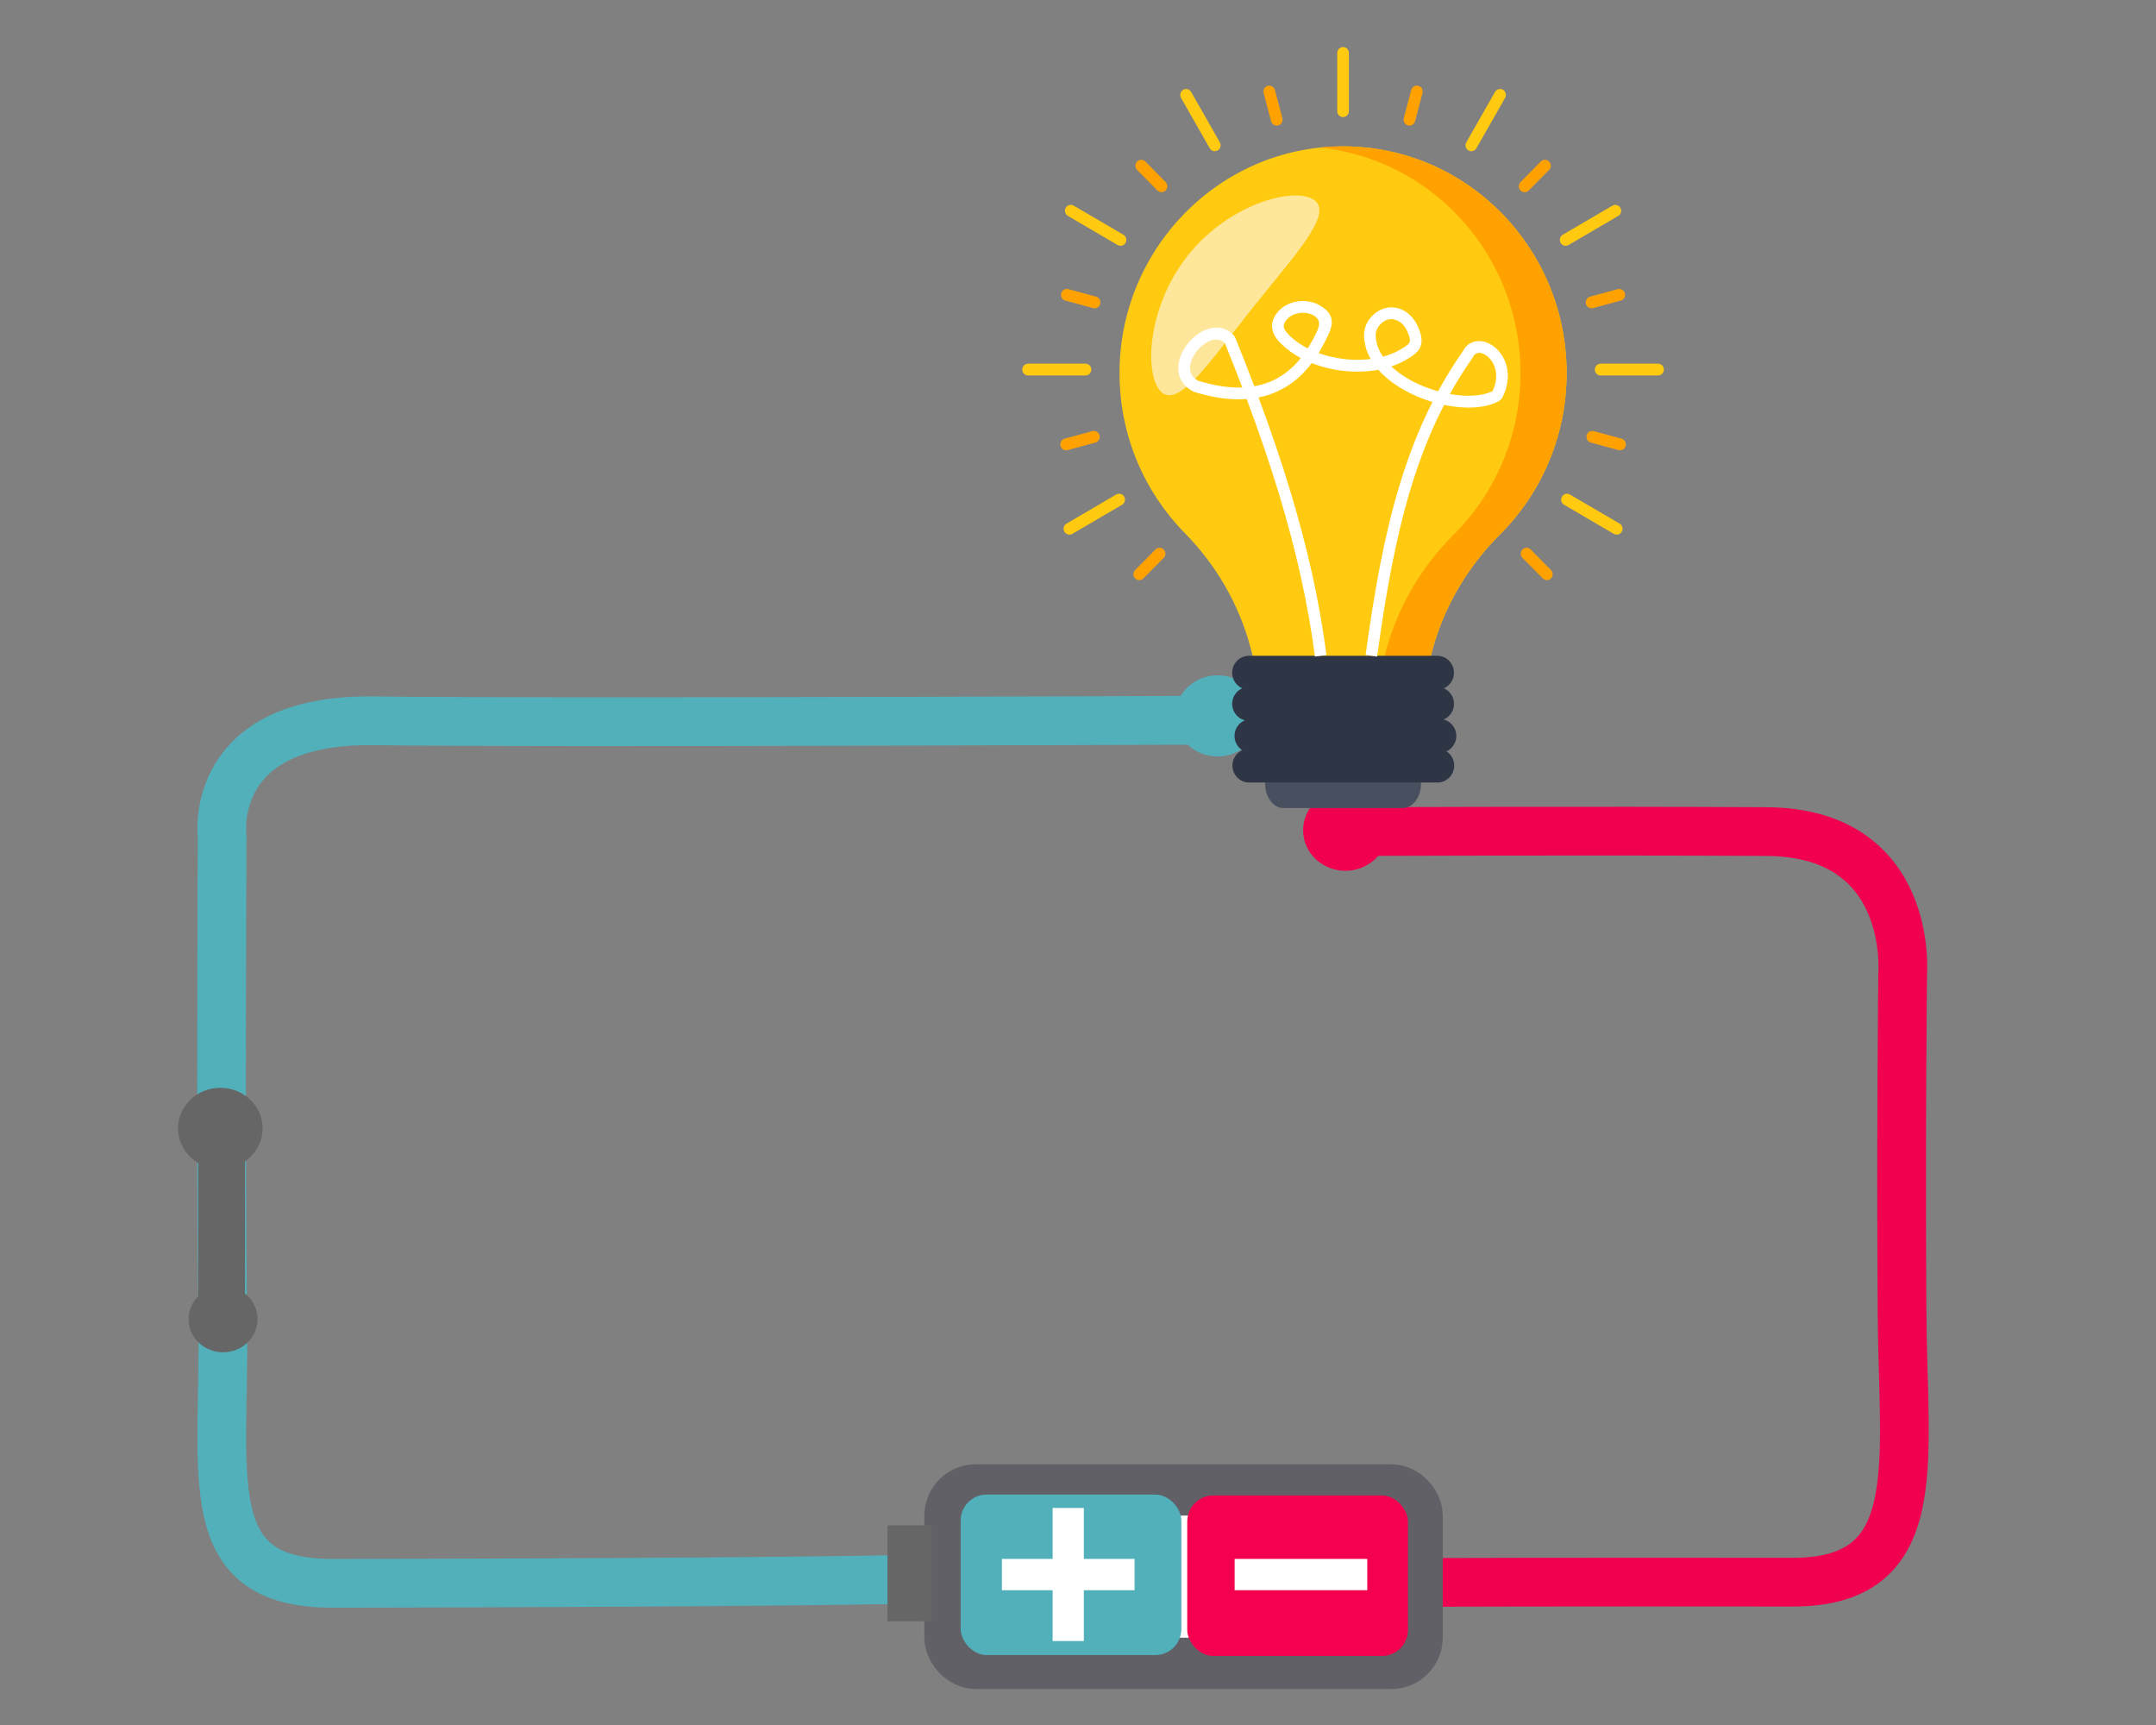 <?xml version="1.0" encoding="UTF-8" standalone="no"?>
<svg
   xmlns:dc="http://purl.org/dc/elements/1.1/"
   xmlns:cc="http://creativecommons.org/ns#"
   xmlns:rdf="http://www.w3.org/1999/02/22-rdf-syntax-ns#"
   xmlns:svg="http://www.w3.org/2000/svg"
   xmlns="http://www.w3.org/2000/svg"
   xmlns:sodipodi="http://sodipodi.sourceforge.net/DTD/sodipodi-0.dtd"
   xmlns:inkscape="http://www.inkscape.org/namespaces/inkscape"
   width="600"
   height="480"
   viewBox="0 0 158.75 127"
   version="1.1"
   id="svg8"
   inkscape:version="1.0.2-2 (e86c870879, 2021-01-15)"
   sodipodi:docname="lampe.svg">
  <rect x="0" y="0" width="158.75" height="127" fill="#808080" stroke="none"/>
  <defs
     id="defs2">
    <clipPath
       clipPathUnits="userSpaceOnUse"
       id="clipPath886">
      <path
         d="M 0,480 H 960 V 0 H 0 Z"
         id="path884" />
    </clipPath>
  </defs>
  <sodipodi:namedview
     id="base"
     pagecolor="#ffffff"
     bordercolor="#666666"
     borderopacity="1.0"
     inkscape:pageopacity="0.0"
     inkscape:pageshadow="2"
     inkscape:zoom="0.6434832"
     inkscape:cx="315.67406"
     inkscape:cy="224.90076"
     inkscape:document-units="mm"
     inkscape:current-layer="layer1"
     inkscape:document-rotation="0"
     showgrid="false"
     inkscape:window-width="1366"
     inkscape:window-height="705"
     inkscape:window-x="-8"
     inkscape:window-y="-8"
     inkscape:window-maximized="1"
     units="px" />
  <g
     inkscape:label="Layer 1"
     inkscape:groupmode="layer"
     id="layer1">
    <path
       style="fill:none;stroke:#f1004f;stroke-width:3.588;stroke-linecap:butt;stroke-linejoin:miter;stroke-miterlimit:4;stroke-dasharray:none;stroke-opacity:1"
       d="m 99.061,61.224 c 0,0 18.854,-0.071 31.014,0 10.911,0.064 10.021,10.496 10.021,10.496 0,0 -0.133,11.315 -0.046,24.908 0.072,11.225 1.885,19.871 -8.08,19.857 -30.562,-0.041 -45.375,0.113 -45.375,0.113"
       id="path847"
       sodipodi:nodetypes="cscssc" />
    <rect
       style="fill:#ffffff;stroke:#626067;stroke-width:3.778;stroke-linecap:round;stroke-linejoin:round;stroke-miterlimit:4;stroke-dasharray:none;stroke-opacity:1;paint-order:stroke fill markers"
       id="rect849"
       width="34.396"
       height="12.767"
       x="69.95"
       y="109.695"
       ry="1.901" />
    <rect
       style="fill:#f4004f;fill-opacity:1;stroke:none;stroke-width:4.443;stroke-linecap:round;stroke-linejoin:round;stroke-miterlimit:4;stroke-dasharray:none;stroke-opacity:1;paint-order:stroke fill markers"
       id="rect851"
       width="16.25"
       height="11.816"
       x="87.419"
       y="110.102"
       ry="1.916" />
    <rect
       style="fill:#52b0bb;fill-opacity:1;stroke:none;stroke-width:4.443;stroke-linecap:round;stroke-linejoin:round;stroke-miterlimit:4;stroke-dasharray:none;stroke-opacity:1;paint-order:stroke fill markers"
       id="rect851-1"
       width="16.25"
       height="11.816"
       x="70.735"
       y="110.034"
       ry="1.916" />
    <ellipse
       style="fill:#f1004f;fill-opacity:1;stroke:none;stroke-width:4.596;stroke-linecap:round;stroke-linejoin:round;stroke-miterlimit:4;stroke-dasharray:none;stroke-opacity:1;paint-order:stroke fill markers"
       id="path895"
       cx="99.065"
       cy="61.123"
       rx="3.115"
       ry="2.988" />
    <path
       style="fill:none;stroke:#52b0bb;stroke-width:3.588;stroke-linecap:butt;stroke-linejoin:miter;stroke-miterlimit:4;stroke-dasharray:none;stroke-opacity:1"
       d="m 89.801,53.02 c 0,0 -49.891,0.221 -62.272,0.048 -12.363,-0.172 -11.17,8.535 -11.17,8.535 0,0 -0.131,22.832 0.046,35.839 0.154,11.372 -1.885,19.14 8.08,19.127 30.562,-0.041 41.162,-0.272 41.162,-0.272"
       id="path847-3"
       sodipodi:nodetypes="cscssc" />
    <rect
       style="fill:#666666;fill-opacity:1;stroke:none;stroke-width:3.577;stroke-linecap:round;stroke-linejoin:round;stroke-miterlimit:4;stroke-dasharray:none;stroke-opacity:1;paint-order:stroke fill markers"
       id="rect893"
       width="3.25"
       height="7.062"
       x="65.346"
       y="112.302"
       ry="0" />
    <ellipse
       style="fill:#52b0bb;fill-opacity:1;stroke:none;stroke-width:4.596;stroke-linecap:round;stroke-linejoin:round;stroke-miterlimit:4;stroke-dasharray:none;stroke-opacity:1;paint-order:stroke fill markers"
       id="path895-9"
       cx="89.649"
       cy="52.706"
       rx="3.115"
       ry="2.988" />
    <rect
       style="fill:#666666;fill-opacity:1;stroke:none;stroke-width:5.766;stroke-linecap:round;stroke-linejoin:round;stroke-miterlimit:4;stroke-dasharray:none;stroke-opacity:1;paint-order:stroke fill markers"
       id="rect893-7"
       width="3.442"
       height="14.361"
       x="14.598"
       y="83.386"
       ry="0" />
    <ellipse
       style="fill:#666666;fill-opacity:1;stroke:none;stroke-width:4.596;stroke-linecap:round;stroke-linejoin:round;stroke-miterlimit:4;stroke-dasharray:none;stroke-opacity:1;paint-order:stroke fill markers"
       id="path895-9-2"
       cx="16.223"
       cy="83.076"
       rx="3.115"
       ry="2.988" />
    <ellipse
       style="fill:#666666;fill-opacity:1;stroke:none;stroke-width:3.748;stroke-linecap:round;stroke-linejoin:round;stroke-miterlimit:4;stroke-dasharray:none;stroke-opacity:1;paint-order:stroke fill markers"
       id="path895-9-2-4"
       cx="16.425"
       cy="97.122"
       rx="2.54"
       ry="2.437" />
    <rect
       style="fill:#ffffff;fill-opacity:1;stroke:none;stroke-width:5.396;stroke-linecap:round;stroke-linejoin:round;stroke-miterlimit:4;stroke-dasharray:none;stroke-opacity:1;paint-order:stroke fill markers"
       id="rect997"
       width="9.767"
       height="2.305"
       x="90.909"
       y="114.772" />
    <rect
       style="fill:#ffffff;fill-opacity:1;stroke:none;stroke-width:5.396;stroke-linecap:round;stroke-linejoin:round;stroke-miterlimit:4;stroke-dasharray:none;stroke-opacity:1;paint-order:stroke fill markers"
       id="rect997-3"
       width="9.767"
       height="2.305"
       x="73.772"
       y="114.772" />
    <rect
       style="fill:#ffffff;fill-opacity:1;stroke:none;stroke-width:5.396;stroke-linecap:round;stroke-linejoin:round;stroke-miterlimit:4;stroke-dasharray:none;stroke-opacity:1;paint-order:stroke fill markers"
       id="rect997-3-5"
       width="9.796"
       height="2.298"
       x="-120.818"
       y="77.507"
       transform="rotate(-90)" />
    <g
       id="g876"
       inkscape:label="bulb-6602798"
       transform="matrix(0.218,0,0,-0.221,-37.908,72.286)">
      <g
         id="g882"
         clip-path="url(#clipPath886)"
         transform="translate(125.178)">
        <g
           id="g1207"
           transform="translate(22.35,-51.405)">
          <g
             id="g888"
             transform="translate(555.512,254.22)">
            <path
               d="m 0,0 c 0,41.705 -33.808,75.512 -75.512,75.512 -41.705,0.001 -75.655,-34.073 -75.511,-75.778 0.071,-20.709 8.48,-39.451 22.044,-53.05 10.56,-10.587 18.284,-23.661 22.187,-38.095 l 6.089,-22.52 h 49.499 l 5.766,21.329 c 3.988,14.746 11.974,28.05 22.866,38.758 C -8.641,-40.145 0,-21.082 0,0"
               style="fill:#ffca10;fill-opacity:1;fill-rule:evenodd;stroke:none"
               id="path890" />
          </g>
          <g
             id="g892"
             transform="translate(555.512,254.22)">
            <path
               d="m 0,0 c 0,41.705 -33.808,75.512 -75.512,75.512 -2.627,0 -5.222,-0.136 -7.781,-0.399 38.036,-3.907 67.706,-36.044 67.706,-75.113 0,-21.082 -8.641,-40.145 -22.573,-53.843 -10.891,-10.709 -18.877,-24.013 -22.864,-38.759 l -5.768,-21.329 h 15.588 l 5.766,21.329 c 3.988,14.746 11.974,28.05 22.866,38.759 C -8.641,-40.145 0,-21.082 0,0"
               style="fill:#ffa200;fill-opacity:1;fill-rule:evenodd;stroke:none"
               id="path894" />
          </g>
          <g
             id="g896"
             transform="matrix(1,0,0,1.307,459.863,142.926)">
            <path
               d="m 0,0 h 40.273 c 3.401,0 6.182,-2.782 6.182,-6.183 v -13.369 c 0,-3.401 -2.781,-6.182 -6.182,-6.182 H 0 c -3.4,0 -6.182,2.781 -6.182,6.182 V -6.183 C -6.182,-2.782 -3.4,0 0,0"
               style="fill:#484f5f;fill-opacity:1;fill-rule:evenodd;stroke:none"
               id="path898" />
          </g>
          <g
             id="g900"
             transform="translate(448.194,160.028)">
            <path
               d="m 0,0 h 63.612 c 3.106,0 5.647,-2.541 5.647,-5.647 v -10e-4 c 0,-3.106 -2.541,-5.648 -5.647,-5.648 H 0 c -3.106,0 -5.648,2.542 -5.648,5.648 v 10e-4 C -5.648,-2.541 -3.106,0 0,0"
               style="fill:#2e3545;fill-opacity:1;fill-rule:evenodd;stroke:none"
               id="path902" />
          </g>
          <g
             id="g904"
             transform="translate(448.194,149.663)">
            <path
               d="m 0,0 h 63.612 c 3.106,0 5.647,-2.542 5.647,-5.648 0,-3.107 -2.541,-5.648 -5.647,-5.648 H 0 c -3.106,0 -5.648,2.541 -5.648,5.648 C -5.648,-2.542 -3.106,0 0,0"
               style="fill:#2e3545;fill-opacity:1;fill-rule:evenodd;stroke:none"
               id="path906" />
          </g>
          <g
             id="g908"
             transform="translate(470.454,311.682)">
            <path
               d="m 0,0 c 6.012,-4.852 -6.806,-18.153 -21.062,-35.816 -14.257,-17.663 -24.554,-32.999 -30.566,-28.146 -6.012,4.852 -5.461,28.055 8.795,45.718 C -28.576,-0.582 -6.012,4.852 0,0"
               style="fill:#fee79b;fill-opacity:1;fill-rule:evenodd;stroke:none"
               id="path910" />
          </g>
          <g
             id="g912"
             transform="translate(516.078,247.225)">
            <path
               d="m 0,0 c 4.343,-0.771 8.513,-0.804 11.836,0.044 0.952,0.243 1.816,0.551 2.574,0.927 2.021,4.251 1.292,7.9 -0.426,10.218 -0.558,0.754 -1.216,1.363 -1.911,1.799 -0.638,0.402 -1.293,0.648 -1.904,0.713 -0.952,0.1 -1.85,-0.314 -2.377,-1.384 L 7.631,12.048 C 4.851,8.132 2.317,4.123 0,0 m -22.605,12.446 c 2.012,0.533 3.9,1.271 5.592,2.227 1.855,1.048 3.023,1.787 3.384,2.531 0.314,0.646 0.093,1.692 -0.708,3.546 -0.388,0.893 -0.871,1.647 -1.419,2.259 -0.847,0.945 -1.851,1.546 -2.888,1.797 -1,0.242 -2.041,0.159 -2.998,-0.256 -0.503,-0.217 -0.989,-0.529 -1.443,-0.936 -1.045,-0.936 -1.627,-1.898 -1.858,-2.924 -0.244,-1.082 -0.122,-2.332 0.243,-3.766 0.297,-1.164 0.761,-2.274 1.363,-3.323 0.226,-0.392 0.47,-0.776 0.732,-1.155 m -25.41,2.758 c 0.617,0.96 1.209,1.975 1.777,3.046 l 0.008,0.007 0.33,0.619 c 1.567,2.93 3.035,5.676 -0.333,7.419 -1.381,0.714 -3.089,0.922 -4.717,0.668 -1.573,-0.246 -3.038,-0.921 -4.012,-1.983 -1.149,-1.252 -1.344,-2.261 -1.013,-3.12 0.443,-1.148 1.675,-2.329 3.058,-3.484 1.442,-1.204 3.097,-2.265 4.902,-3.172 M -70.112,2.179 c -1.915,4.953 -3.889,9.895 -5.909,14.827 -1.594,1.497 -3.693,1.411 -5.635,0.455 -1.497,-0.736 -2.91,-1.952 -4.012,-3.393 -1.085,-1.419 -1.848,-3.025 -2.063,-4.564 -0.277,-1.974 0.437,-3.893 2.736,-5.105 5.384,-1.622 10.354,-2.381 14.883,-2.22 m 24.524,-89.629 c -2.37,18.049 -6.513,35.708 -11.809,53.114 -3.337,10.967 -7.135,21.842 -11.237,32.655 -5.376,-0.387 -11.276,0.431 -17.664,2.373 l -0.308,0.124 c -4.225,2.112 -5.528,5.609 -5.02,9.226 0.313,2.235 1.358,4.485 2.833,6.412 1.457,1.906 3.356,3.528 5.397,4.533 3.529,1.736 7.45,1.715 10.482,-1.531 l 0.377,-0.593 c 2.218,-5.409 4.383,-10.832 6.475,-16.273 1.398,0.241 2.747,0.583 4.046,1.028 4.447,1.524 8.351,4.285 11.674,8.365 -1.861,0.978 -3.579,2.106 -5.1,3.375 -1.804,1.508 -3.444,3.136 -4.197,5.086 -0.864,2.24 -0.581,4.623 1.782,7.2 1.59,1.733 3.888,2.821 6.306,3.199 2.417,0.377 4.991,0.047 7.119,-1.054 6.909,-3.574 4.532,-8.019 1.995,-12.76 l -0.325,-0.61 0.003,-0.002 c -0.512,-0.965 -1.043,-1.89 -1.593,-2.775 2.877,-1.03 5.987,-1.721 9.134,-2.043 2.855,-0.292 5.728,-0.28 8.473,0.058 -0.792,1.381 -1.396,2.817 -1.773,4.297 -0.509,1.997 -0.655,3.836 -0.258,5.599 0.409,1.819 1.373,3.462 3.074,4.987 0.771,0.69 1.617,1.229 2.506,1.613 1.754,0.759 3.653,0.912 5.476,0.471 1.787,-0.433 3.49,-1.437 4.89,-2.999 0.818,-0.914 1.533,-2.022 2.096,-3.321 1.303,-3.014 1.519,-5.01 0.646,-6.809 -0.825,-1.7 -2.468,-2.809 -5,-4.239 -1.456,-0.822 -3.029,-1.506 -4.684,-2.055 3.217,-3.019 7.588,-5.47 12.251,-7.169 1.165,-0.424 2.345,-0.801 3.528,-1.127 2.512,4.557 5.275,8.98 8.332,13.295 1.371,2.654 3.718,3.675 6.23,3.411 1.216,-0.129 2.452,-0.577 3.598,-1.298 1.093,-0.686 2.117,-1.629 2.974,-2.784 2.559,-3.454 3.656,-8.843 0.487,-14.9 l -0.763,-0.793 c -1.219,-0.7 -2.585,-1.234 -4.058,-1.61 -4.172,-1.064 -9.426,-0.945 -14.771,0.155 -4.621,-8.824 -8.324,-18.18 -11.396,-28.259 -4.978,-16.329 -8.312,-34.596 -11.216,-55.588 l -3.895,0.539 c 2.927,21.156 6.299,39.603 11.355,56.189 3.047,9.995 6.702,19.3 11.233,28.097 -1,0.294 -1.995,0.62 -2.977,0.979 -5.957,2.17 -11.533,5.517 -15.291,9.749 -3.681,-0.676 -7.601,-0.794 -11.468,-0.398 -3.803,0.39 -7.574,1.277 -11.03,2.62 C -50.572,5.196 -55.287,1.762 -60.738,-0.107 -62,-0.54 -63.3,-0.887 -64.636,-1.15 c 4.004,-10.6 7.717,-21.271 10.996,-32.047 5.356,-17.606 9.548,-35.474 11.946,-53.745 z"
               style="fill:#ffffff;fill-opacity:1;fill-rule:evenodd;stroke:none"
               id="path914" />
          </g>
          <g
             id="g916"
             transform="translate(481.971,341.455)">
            <path
               d="m 0,0 c 0,-1.088 -0.883,-1.97 -1.971,-1.97 -1.088,0 -1.97,0.882 -1.97,1.97 v 19.382 c 0,1.088 0.882,1.971 1.97,1.971 C -0.883,21.353 0,20.47 0,19.382 Z"
               style="fill:#ffca10;fill-opacity:1;fill-rule:evenodd;stroke:none"
               id="path918" />
          </g>
          <g
             id="g920"
             transform="translate(556.163,296.876)">
            <path
               d="m 0,0 c -0.942,-0.544 -2.148,-0.221 -2.692,0.721 -0.544,0.943 -0.221,2.148 0.721,2.692 l 16.785,9.691 c 0.943,0.544 2.148,0.221 2.692,-0.721 0.545,-0.943 0.222,-2.148 -0.721,-2.692 z"
               style="fill:#ffca10;fill-opacity:1;fill-rule:evenodd;stroke:none"
               id="path922" />
          </g>
          <g
             id="g924"
             transform="translate(554.652,210.334)">
            <path
               d="m 0,0 c -0.942,0.545 -1.266,1.75 -0.722,2.692 0.544,0.943 1.749,1.266 2.693,0.722 l 16.785,-9.691 c 0.942,-0.544 1.265,-1.75 0.721,-2.693 -0.544,-0.942 -1.749,-1.265 -2.692,-0.72 z"
               style="fill:#ffca10;fill-opacity:1;fill-rule:evenodd;stroke:none"
               id="path926" />
          </g>
          <g
             id="g928"
             transform="translate(525.039,329.106)">
            <path
               d="m 0,0 c -0.544,-0.943 -1.749,-1.266 -2.691,-0.721 -0.944,0.544 -1.266,1.749 -0.722,2.692 l 9.69,16.785 c 0.545,0.942 1.75,1.265 2.693,0.722 0.942,-0.545 1.265,-1.75 0.721,-2.693 z"
               style="fill:#ffca10;fill-opacity:1;fill-rule:evenodd;stroke:none"
               id="path930" />
          </g>
          <g
             id="g932"
             transform="translate(567.002,253.403)">
            <path
               d="m 0,0 c -1.089,0 -1.971,0.882 -1.971,1.971 0,1.088 0.882,1.97 1.971,1.97 h 19.382 c 1.088,0 1.971,-0.882 1.971,-1.97 C 21.353,0.882 20.47,0 19.382,0 Z"
               style="fill:#ffca10;fill-opacity:1;fill-rule:evenodd;stroke:none"
               id="path934" />
          </g>
          <g
             id="g936"
             transform="translate(504.317,338.116)">
            <path
               d="m 0,0 c -0.281,-1.051 -1.362,-1.675 -2.413,-1.393 -1.052,0.281 -1.675,1.362 -1.394,2.414 l 2.508,9.36 c 0.282,1.051 1.362,1.675 2.414,1.393 1.051,-0.281 1.675,-1.362 1.394,-2.413 z"
               style="fill:#ffa200;fill-opacity:1;fill-rule:evenodd;stroke:none"
               id="path938" />
          </g>
          <g
             id="g940"
             transform="translate(564.444,275.853)">
            <path
               d="m 0,0 c -1.052,-0.281 -2.132,0.342 -2.414,1.394 -0.281,1.051 0.343,2.131 1.393,2.413 L 8.34,6.315 C 9.392,6.597 10.472,5.973 10.754,4.922 11.035,3.871 10.411,2.79 9.36,2.508 Z"
               style="fill:#ffa200;fill-opacity:1;fill-rule:evenodd;stroke:none"
               id="path942" />
          </g>
          <g
             id="g944"
             transform="translate(540.586,192.651)">
            <path
               d="m 0,0 c -0.77,0.769 -0.77,2.017 0,2.786 0.77,0.77 2.018,0.77 2.787,0 L 9.64,-4.066 c 0.769,-0.769 0.769,-2.017 0,-2.787 -0.77,-0.769 -2.018,-0.769 -2.787,0 z"
               style="fill:#ffa200;fill-opacity:1;fill-rule:evenodd;stroke:none"
               id="path946" />
          </g>
          <g
             id="g948"
             transform="translate(542.723,315.04)">
            <path
               d="m 0,0 c -0.77,-0.77 -2.018,-0.77 -2.787,0 -0.77,0.77 -0.77,2.017 0,2.787 l 6.852,6.852 c 0.77,0.77 2.018,0.77 2.788,0 0.769,-0.769 0.769,-2.017 0,-2.786 z"
               style="fill:#ffa200;fill-opacity:1;fill-rule:evenodd;stroke:none"
               id="path950" />
          </g>
          <g
             id="g952"
             transform="translate(563.662,231.056)">
            <path
               d="m 0,0 c -1.052,0.282 -1.675,1.362 -1.394,2.413 0.282,1.052 1.363,1.676 2.414,1.394 L 10.381,1.299 C 11.432,1.018 12.056,-0.063 11.774,-1.115 11.492,-2.166 10.412,-2.79 9.36,-2.508 Z"
               style="fill:#ffa200;fill-opacity:1;fill-rule:evenodd;stroke:none"
               id="path954" />
          </g>
          <g
             id="g956"
             transform="translate(403.837,296.876)">
            <path
               d="M 0,0 C 0.942,-0.544 2.148,-0.221 2.692,0.721 3.236,1.664 2.913,2.869 1.971,3.413 l -16.786,9.691 c -0.942,0.544 -2.147,0.221 -2.691,-0.721 -0.545,-0.943 -0.222,-2.148 0.721,-2.692 z"
               style="fill:#ffca10;fill-opacity:1;fill-rule:evenodd;stroke:none"
               id="path958" />
          </g>
          <g
             id="g960"
             transform="translate(405.348,210.334)">
            <path
               d="M 0,0 C 0.943,0.545 1.266,1.75 0.721,2.692 0.177,3.635 -1.028,3.958 -1.971,3.414 l -16.785,-9.691 c -0.942,-0.544 -1.265,-1.75 -0.721,-2.693 0.544,-0.942 1.749,-1.265 2.692,-0.72 z"
               style="fill:#ffca10;fill-opacity:1;fill-rule:evenodd;stroke:none"
               id="path962" />
          </g>
          <g
             id="g964"
             transform="translate(434.96,329.106)">
            <path
               d="m 0,0 c 0.544,-0.943 1.75,-1.266 2.692,-0.721 0.943,0.544 1.266,1.749 0.722,2.692 l -9.691,16.785 c -0.545,0.942 -1.75,1.265 -2.693,0.722 -0.942,-0.545 -1.265,-1.75 -0.721,-2.693 z"
               style="fill:#ffca10;fill-opacity:1;fill-rule:evenodd;stroke:none"
               id="path966" />
          </g>
          <g
             id="g968"
             transform="translate(392.998,253.403)">
            <path
               d="m 0,0 c 1.089,0 1.971,0.882 1.971,1.971 0,1.088 -0.882,1.97 -1.971,1.97 h -19.382 c -1.088,0 -1.97,-0.882 -1.97,-1.97 0,-1.089 0.882,-1.971 1.97,-1.971 z"
               style="fill:#ffca10;fill-opacity:1;fill-rule:evenodd;stroke:none"
               id="path970" />
          </g>
          <g
             id="g972"
             transform="translate(455.682,338.116)">
            <path
               d="m 0,0 c 0.282,-1.051 1.362,-1.675 2.414,-1.393 1.051,0.281 1.674,1.362 1.393,2.414 l -2.508,9.36 c -0.282,1.051 -1.362,1.675 -2.414,1.393 -1.051,-0.281 -1.675,-1.362 -1.393,-2.413 z"
               style="fill:#ffa200;fill-opacity:1;fill-rule:evenodd;stroke:none"
               id="path974" />
          </g>
          <g
             id="g976"
             transform="translate(395.556,275.853)">
            <path
               d="M 0,0 C 1.051,-0.281 2.132,0.342 2.414,1.394 2.695,2.445 2.071,3.525 1.021,3.807 L -8.34,6.315 c -1.052,0.282 -2.132,-0.342 -2.414,-1.393 -0.282,-1.051 0.342,-2.132 1.393,-2.414 z"
               style="fill:#ffa200;fill-opacity:1;fill-rule:evenodd;stroke:none"
               id="path978" />
          </g>
          <g
             id="g980"
             transform="translate(419.414,192.651)">
            <path
               d="m 0,0 c 0.769,0.769 0.769,2.017 0,2.786 -0.77,0.77 -2.018,0.77 -2.787,0 L -9.64,-4.066 c -0.769,-0.769 -0.769,-2.017 0,-2.787 0.77,-0.769 2.018,-0.769 2.787,0 z"
               style="fill:#ffa200;fill-opacity:1;fill-rule:evenodd;stroke:none"
               id="path982" />
          </g>
          <g
             id="g984"
             transform="translate(417.277,315.04)">
            <path
               d="m 0,0 c 0.77,-0.77 2.017,-0.77 2.787,0 0.77,0.77 0.77,2.017 0,2.787 l -6.852,6.852 c -0.77,0.77 -2.018,0.77 -2.788,0 -0.769,-0.769 -0.769,-2.017 0,-2.786 z"
               style="fill:#ffa200;fill-opacity:1;fill-rule:evenodd;stroke:none"
               id="path986" />
          </g>
          <g
             id="g988"
             transform="translate(396.338,231.056)">
            <path
               d="M 0,0 C 1.051,0.282 1.675,1.362 1.394,2.413 1.112,3.465 0.031,4.089 -1.02,3.807 l -9.361,-2.508 c -1.051,-0.281 -1.675,-1.362 -1.393,-2.414 0.281,-1.051 1.362,-1.675 2.413,-1.393 z"
               style="fill:#ffa200;fill-opacity:1;fill-rule:evenodd;stroke:none"
               id="path990" />
          </g>
          <g
             id="g904-1"
             transform="translate(448.984,138.974)">
            <path
               d="m 0,0 h 63.612 c 3.106,0 5.647,-2.542 5.647,-5.648 0,-3.107 -2.541,-5.648 -5.647,-5.648 H 0 c -3.106,0 -5.648,2.541 -5.648,5.648 C -5.648,-2.542 -3.106,0 0,0"
               style="fill:#2e3545;fill-opacity:1;fill-rule:evenodd;stroke:none"
               id="path906-8" />
          </g>
          <g
             id="g904-1-1"
             transform="translate(448.274,129.096)">
            <path
               d="m 0,0 h 63.612 c 3.106,0 5.647,-2.542 5.647,-5.648 0,-3.107 -2.541,-5.648 -5.647,-5.648 H 0 c -3.106,0 -5.648,2.541 -5.648,5.648 C -5.648,-2.542 -3.106,0 0,0"
               style="fill:#2e3545;fill-opacity:1;fill-rule:evenodd;stroke:none"
               id="path906-8-6" />
          </g>
        </g>
      </g>
    </g>
  </g>
</svg>
